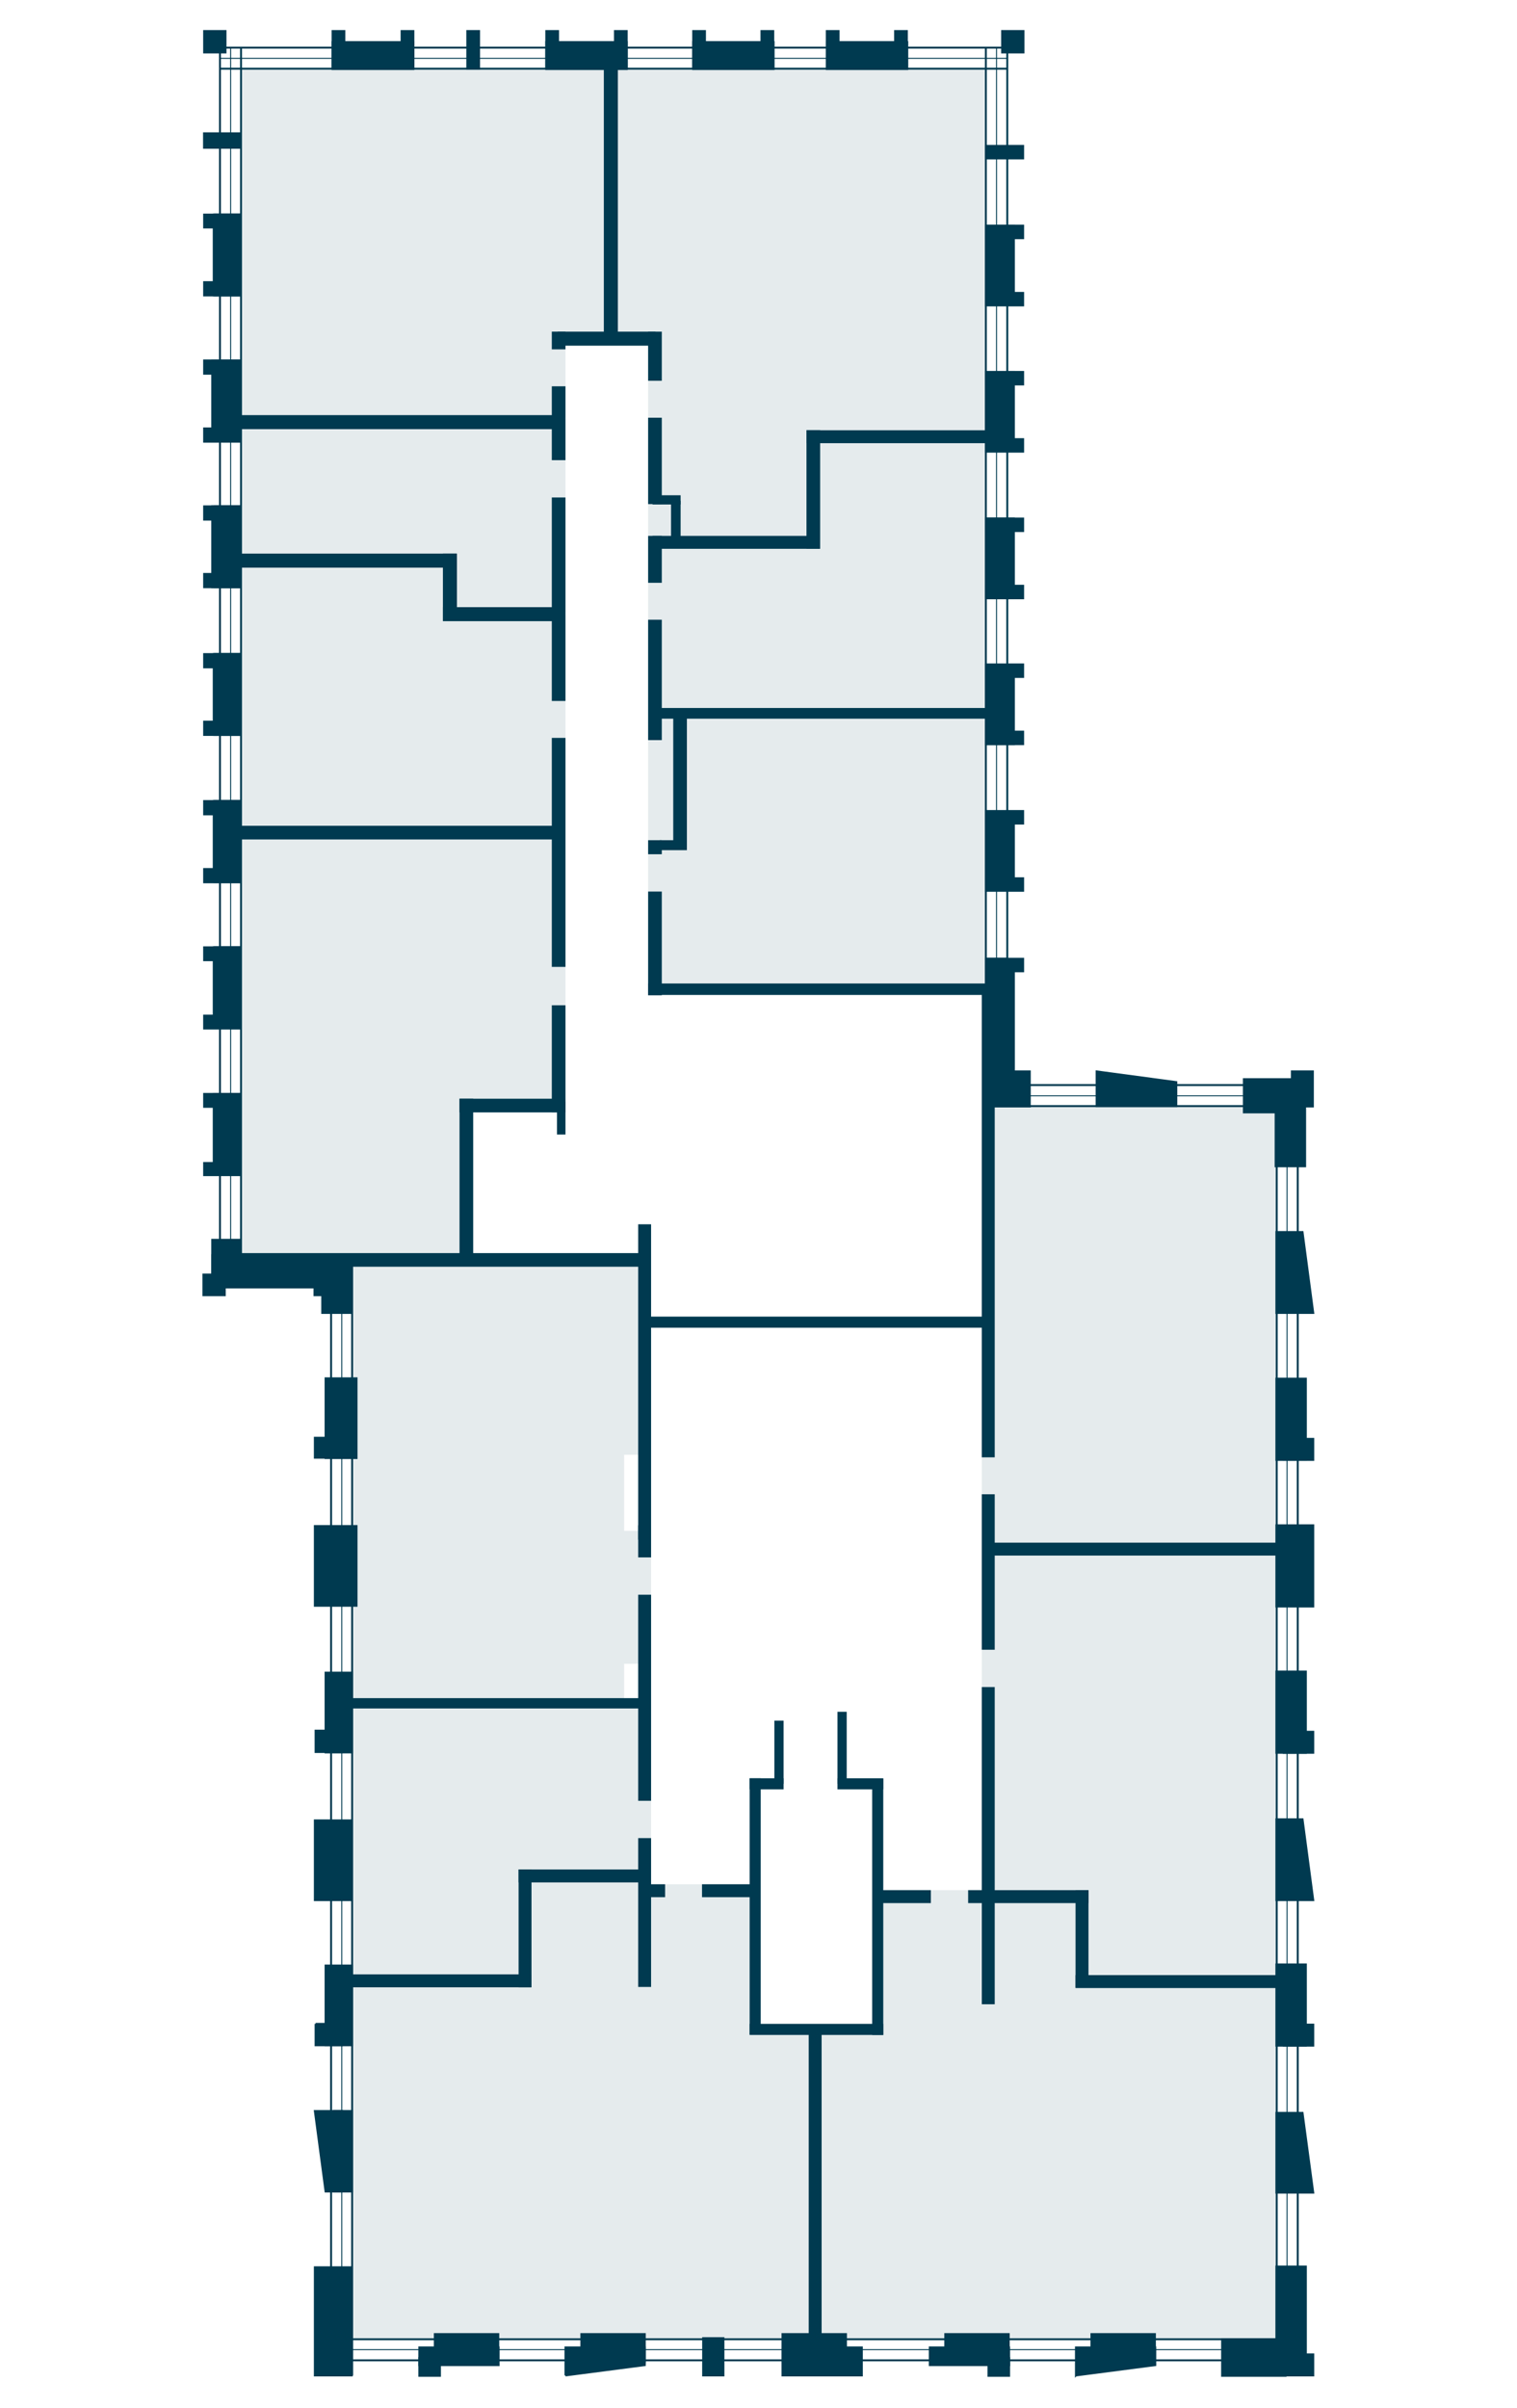 <svg xmlns="http://www.w3.org/2000/svg" xml:space="preserve" id="Слой_1" x="0" y="0" style="enable-background:new 0 0 411 652" version="1.1" viewBox="0 0 411 652"><style>.st0{fill:#e5ebed}.st1{fill:none;stroke-width:.52}.st1,.st2,.st3,.st4{stroke:#003a50;stroke-miterlimit:10}.st2{fill:none;stroke-width:.26}.st3,.st4{stroke-width:.52}.st3{fill:#003a50}.st4{fill-rule:evenodd;clip-rule:evenodd}.st4,.st5{fill:#003a50}</style><g id="flats"><path id="fl223" d="M345.8 549.9v-14h-52.9v-24.1h-55.1v38.1h-16.6v83.5h124.7l-.1-83.5z" class="st0"/><path id="fl222" d="M266 419.3v94.3h27.5v22.9h52.4V419.3H266z" class="st0"/><path id="fl221" d="M266 299.5h79.9V420H266V299.5z" class="st0"/><path id="fl220" d="M169.1 450.5h7.3v-36h-7.3v-20.6h7.3V343h-81v117.6h73.7v-10.1z" class="st0"/><path id="fl219" d="M143.1 508.2h33.3v-47h-81v76.1h47.7v-29.1z" class="st0"/><path id="fl218" d="M204.6 549.5v-39.3h-29.7v-1.9H142v28H95.4v97.1h125.8v-83.9h-16.6z" class="st0"/><path id="fl105" d="M175.6 192.8h91.5v75.1h-91.5v-75.1z" class="st0"/><path id="fl104" d="M219.6 117.9V146h-44v46.8h91.5v-74.9h-47.5z" class="st0"/><path id="fl103" d="M267.1 64.7V18.6H165.4v72.9h10.2v55.8h45.1v-28.4h46.4V64.7z" class="st0"/><path id="fl102" d="M165.4 18.6H65.3V113h87.9V91.5h12.2V18.6z" class="st0"/><path id="fl101" d="M153.2 113.4H65.3v39.7h56.8v12.6h31.1v-52.3z" class="st0"/><path id="fl100" d="M122.1 166.8v-15.4H65.3v74.1h87.9v-58.7h-31.1z" class="st0"/><path id="fl99" d="M126.9 299.4h26.3V225H65.3v116.1h61.6v-41.7z" class="st0"/></g><g id="windows"><path d="M59.6 12.9v335.3m5.7-335.3v335.3" class="st1"/><path d="M62.5 12.9v335.3" class="st2"/><path d="M59.6 18.6h213.3M59.6 12.9h213.3" class="st1"/><path d="M59.6 15.8h213.3" class="st2"/><path d="M271.1 299.5h75.3m-75.3-5.7h75.3" class="st1"/><path d="M271.1 296.7h75.3" class="st2"/><path d="M345.9 295.6v347.6m5.7-347.6v347.6" class="st1"/><path d="M348.7 295.6v347.6" class="st2"/><path d="M89.7 342v301.2M95.4 342v301.2" class="st1"/><path d="M92.6 342v301.2" class="st2"/><path d="M89.7 639.1h259.7m-259.7-5.7h259.7" class="st1"/><path d="M89.7 636.2h259.7" class="st2"/><path d="M267.1 12.9v279.9m5.8-279.9v279.9" class="st1"/><path d="M270 12.9v279.9" class="st2"/></g><g id="walls_outside"><path d="M126.6 8.4h3.2v10.2h-3.2V8.4zm144.9 0h5.8v5.8h-5.8V8.4zm-4.4 31.1h10.1v3.4h-10.1v-3.4zm1.8 250.6H279v9.5h-10.1v-9.5z" class="st3"/><path d="M297.1 299.5v-9.4l21.6 2.9v6.5h-21.6z" class="st4"/><path d="M267.1 61.1h10.1v3.4h-10.1v-3.4zm0 18.2h10.1v3.4h-10.1v-3.4zm0 21.4h10.1v3.4h-10.1v-3.4zm0 18.2h10.1v3.4h-10.1v-3.4zm0 21.5h10.1v3.4h-10.1v-3.4zm0 18.2h10.1v3.4h-10.1v-3.4zm0 21.3h10.1v3.4h-10.1v-3.4zm0 18.2h10.1v3.4h-10.1v-3.4zm0 21.5h10.1v3.4h-10.1v-3.4zm0 18.2h10.1v3.4h-10.1v-3.4zm0 21.8h10.1v3.4h-10.1v-3.4z" class="st3"/><path d="M267.1 61.1h7.6v21.5h-7.6V61.1zm0 39.6h7.6v21.5h-7.6v-21.5zm0 39.7h7.6v21.5h-7.6v-21.5zm0 39.6h7.6v21.5h-7.6V180zm0 41.9h7.6v17.6h-7.6v-17.6zm0 40.1h7.6v31.8h-7.6V262z" class="st3"/><path d="M267.1 259.6h5.7v39.9h-5.7v-39.9zm82.9 30.5h5.7v9.5H350v-9.5zM345.8 413h10v22h-10v-22zm0 39.6h8v22h-8v-22z" class="st3"/><path d="M347.8 468.9h8v5.7h-8v-5.7zm-2 63h8v22h-8v-22zm0 81.8h8v24.4h-8v-24.4z" class="st3"/><path d="M347.8 548.2h8v5.7h-8v-5.7zm-2-174.9h8v22h-8v-22z" class="st3"/><path d="M347.8 389.6h8v5.7h-8v-5.7z" class="st3"/><path d="M345.8 514.5v-21.9h7.1l2.9 21.9h-10zm0 79.2v-21.6h7.1l2.9 21.6h-10z" class="st4"/><path d="M345.8 637.5h10v5.7h-10v-5.7z" class="st3"/><path d="M331.1 633.4h17.2v9.9h-17.2v-9.9zm-35.4-1.4h17.2v5.8h-17.2V632zm-39.6 0h17.2v5.8h-17.2V632z" class="st3"/><path d="M291.5 643.2v-7.6H313v4.8l-21.5 2.8zm-138.3 0v-7.6h21.5v4.8l-21.5 2.8z" class="st4"/><path d="M251.9 635.6h21.5v4.8h-21.5v-4.8zm-39.9 0h21.5v7.6H212v-7.6zm-21.5-2.5h5.5v10.1h-5.5v-10.1z" class="st3"/><path d="M212 632h17.2v7.6H212V632zm-54.5 0h17.2v7.6h-17.2V632zm110.3 6.5h5.6v4.8h-5.6v-4.8zm-150-6.5H135v5.8h-17.2V632z" class="st3"/><path d="M113.6 635.6h21.5v4.8h-21.5v-4.8z" class="st3"/><path d="M113.6 638.5h5.6v4.8h-5.6v-4.8zm-28.3-24.6h10v29.3h-10v-29.3z" class="st3"/><path d="M92.7 593.4v-21.8h-7.4l2.9 21.8h4.5z" class="st4"/><path d="M90.5 571.6h4.9v21.8h-4.9v-21.8zm-2.3-39.4h7.2v21.6h-7.2v-21.6zm-2.9-39.3h10v21.6h-10v-21.6zm2.9-40h7.2v21.6h-7.2v-21.6zm-2.9-39.7h11.3v21.6H85.3v-21.6zm2.9-40h8.4v21.6h-8.4v-21.6z" class="st3"/><path d="M63.7 339.3h110.9v3.7H63.7v-3.7zm30.1 120.5h82.5v2.8H93.8v-2.8z" class="st5"/><path d="M124.5 297.5h3.7v43h-3.7v-43zm48.4 34h3.5v85.4h-3.5v-85.4z" class="st5"/><path d="M172.9 413h3.5v8.7h-3.5V413zm0 18.8h3.5v28.5h-3.5v-28.5z" class="st5"/><path d="M172.9 460h3.5v27.6h-3.5V460zm-32.4 46.2h33.6v3.5h-33.6v-3.5zm34 4h5.7v3.5h-5.7v-3.5zm15.7 0h14.2v3.5h-14.2v-3.5zm47.6 1.6h14.4v3.5h-14.4v-3.5zm24.5 0h32.6v3.5h-32.6v-3.5zm6-94.1h81.5v3.5h-81.5v-3.5zm23.1 117.1h55.7v3.5h-55.7v-3.5zM203.1 548h36.2v3h-36.2v-3zm0-66.5h9.2v3h-9.2v-3zm23.8 0h12.4v3h-12.4v-3z" class="st5"/><path d="M140.5 506.2h3.5v31.9h-3.5v-31.9zM266 456.8h3.5v85.9H266v-85.9zm0-52.2h3.5v42.1H266v-42.1zm25.4 107.2h3.5v26.4h-3.5v-26.4zM219.1 550h3.5v84.9h-3.5V550z" class="st5"/><path d="M93.6 534.6h50.3v3.5H93.6v-3.5zm79.3-36.9h3.5V538h-3.5v-40.3zm30.2-16.2h3v69.4h-3v-69.4zm33.2.1h3V551h-3v-69.4zm-86.8-209.4h3.7v29h-3.7v-29zm0-72.4h3.7v62h-3.7v-62zm0-65.1h3.7v55.1h-3.7v-55.1zm0-30.1h3.7v20h-3.7v-20zm26.1-14.8h3.7v13.3h-3.7V89.8zm0 23.3h3.7v23.4h-3.7v-23.4zm0 32h3.7v12.7h-3.7v-12.7zm42.9-28.6h3.7v32.1h-3.7v-32.1zm-42.9 51.3h3.7v32.6h-3.7v-32.6zm0 59.7h3.7v3.8h-3.7v-3.8z" class="st5"/><path d="M178.7 227.5h7.4v2.7h-7.4v-2.7zm-1.9-35.8h95.3v2.9h-95.3v-2.9zm0-46.6h45.3v3.5h-45.3v-3.5zm0-11h7.6v2.5h-7.6v-2.5z" class="st5"/><path d="M181.8 135.6h2.6v10.7h-2.6v-10.7zm36.7-19.1h52.2v3.5h-52.2v-3.5zm-36.1 76.6h3.7v36.8h-3.7v-36.8zm-6.8 48.3h3.7v28.1h-3.7v-28.1zm90.4 26h3.5v127.2H266V267.4z" class="st5"/><path d="M175.6 266.3h96.6v3.1h-96.6v-3.1zm-24.7 32h2.3v8.9h-2.3v-8.9zm24 58.2h92.4v3h-92.4v-3zm34.9 109.4h2.5V483h-2.5v-17.1zm17.1-2.4h2.5V483h-2.5v-19.5zM149.5 89.8h3.7v4.8h-3.7v-4.8z" class="st5"/><path d="M151.1 89.8h26.5v3.8h-26.5v-3.8zm-88.2 22.6h87.7v3.8H62.9v-3.8zm0 37.5h60.8v3.8H62.9v-3.8zm57.1 14.5h31.9v3.8H120v-3.8z" class="st5"/><path d="M120 149.9h3.8v18.2H120v-18.2zM163.6 16h3.8v75.4h-3.8V16zm-39.1 281.5h28.6v3.7h-28.6v-3.7zm-60.8-73.9h87.8v3.7H63.7v-3.7z" class="st5"/><path d="M58.2 296.2h6.9v21.9h-6.9v-21.9zm0-39.7h6.9v21.9h-6.9v-21.9zm0-39.6h6.9v21.9h-6.9v-21.9zm0-39.8h6.9V199h-6.9v-21.9zm0-40h6.9V159h-6.9v-21.9zm0-39.5h6.9v21.9h-6.9V97.6zm0-39.5h6.9V80h-6.9V58.1z" class="st3"/><path d="M57.9 296.2h7.2v21.9h-7.2v-21.9z" class="st3"/><path d="M55.3 314.9h9.8v3.3h-9.8v-3.3zm0-18.7h9.8v3.5h-9.8v-3.5zm0-21.2h9.8v3.5h-9.8V275zm0-18.5h9.8v3.5h-9.8v-3.5zm0-39.6h9.8v3.6h-9.8v-3.6zm0-21.5h9.8v3.6h-9.8v-3.6zm0-18.3h9.8v3.6h-9.8v-3.6zm0-40h9.8v3.6h-9.8v-3.6zm0-39.5h9.8v3.6h-9.8v-3.6zm0-39.5h9.8v3.5h-9.8v-3.5zm0 18.3h9.8V80h-9.8v-3.6zm0 39.6h9.8v3.6h-9.8V116zm0 39.4h9.8v3.6h-9.8v-3.6zm0 79.9h9.8v3.6h-9.8v-3.6z" class="st3"/><path d="M57.9 256.5h7.2v21.9h-7.2v-21.9zm0-39.6h7.2v21.9h-7.2v-21.9zm0-39.8h7.2V199h-7.2v-21.9zm-.4-40H65V159h-7.5v-21.9zm0-39.5H65v21.9h-7.5V97.6zm.4-39.5h7.2V80h-7.2V58.1zm-2.6-22h9.8V40h-9.8v-3.9z" class="st3"/><path d="M55.3 36.1h9.8V40h-9.8v-3.9zm30 353.2h8.4v5.4h-8.4v-5.4zm.2 158.7h7.2v5.8h-7.2V548zm0-79.4h7.2v5.8h-7.2v-5.8z" class="st3"/><path d="M345.8 355.5v-21.9h7.1l2.9 21.9h-10z" class="st4"/><path d="M345.6 295.1h8v20.7h-8v-20.7z" class="st3"/><path d="M337 292.2h14.7v9H337v-9zM55.3 8.4h5.8v5.8h-5.8V8.4zm34.8 3H112v7.3H90.1v-7.3z" class="st3"/><path d="M90.1 8.4h3.2v10.2h-3.2V8.4zm18.7 0h3.2v10.2h-3.2V8.4zm39.2 0h3.2v10.2H148V8.4zm18.6 0h3.2v10.2h-3.2V8.4zm21.2 0h3.2v10.2h-3.2V8.4zm18.5 0h3.2v10.2h-3.2V8.4zm17.7 0h3.2v10.2H224V8.4zm18.5 0h3.2v10.2h-3.2V8.4z" class="st3"/><path d="M148 11.4h21.8v7.3H148v-7.3zm39.8 0h21.8v7.3h-21.8v-7.3zm36.2 0h21.8v7.3H224v-7.3zM57.5 339.6h33.6v9H57.5v-9z" class="st3"/><path d="M55.1 345.1h5.8v5.6h-5.8v-5.6z" class="st3"/><path d="M57.5 335.7h7.6v10.8h-7.6v-10.8zm29.8 3.9h8v15.9h-8v-15.9z" class="st3"/><path d="M85.2 341.1H91v9.6h-5.8v-9.6z" class="st3"/></g></svg>